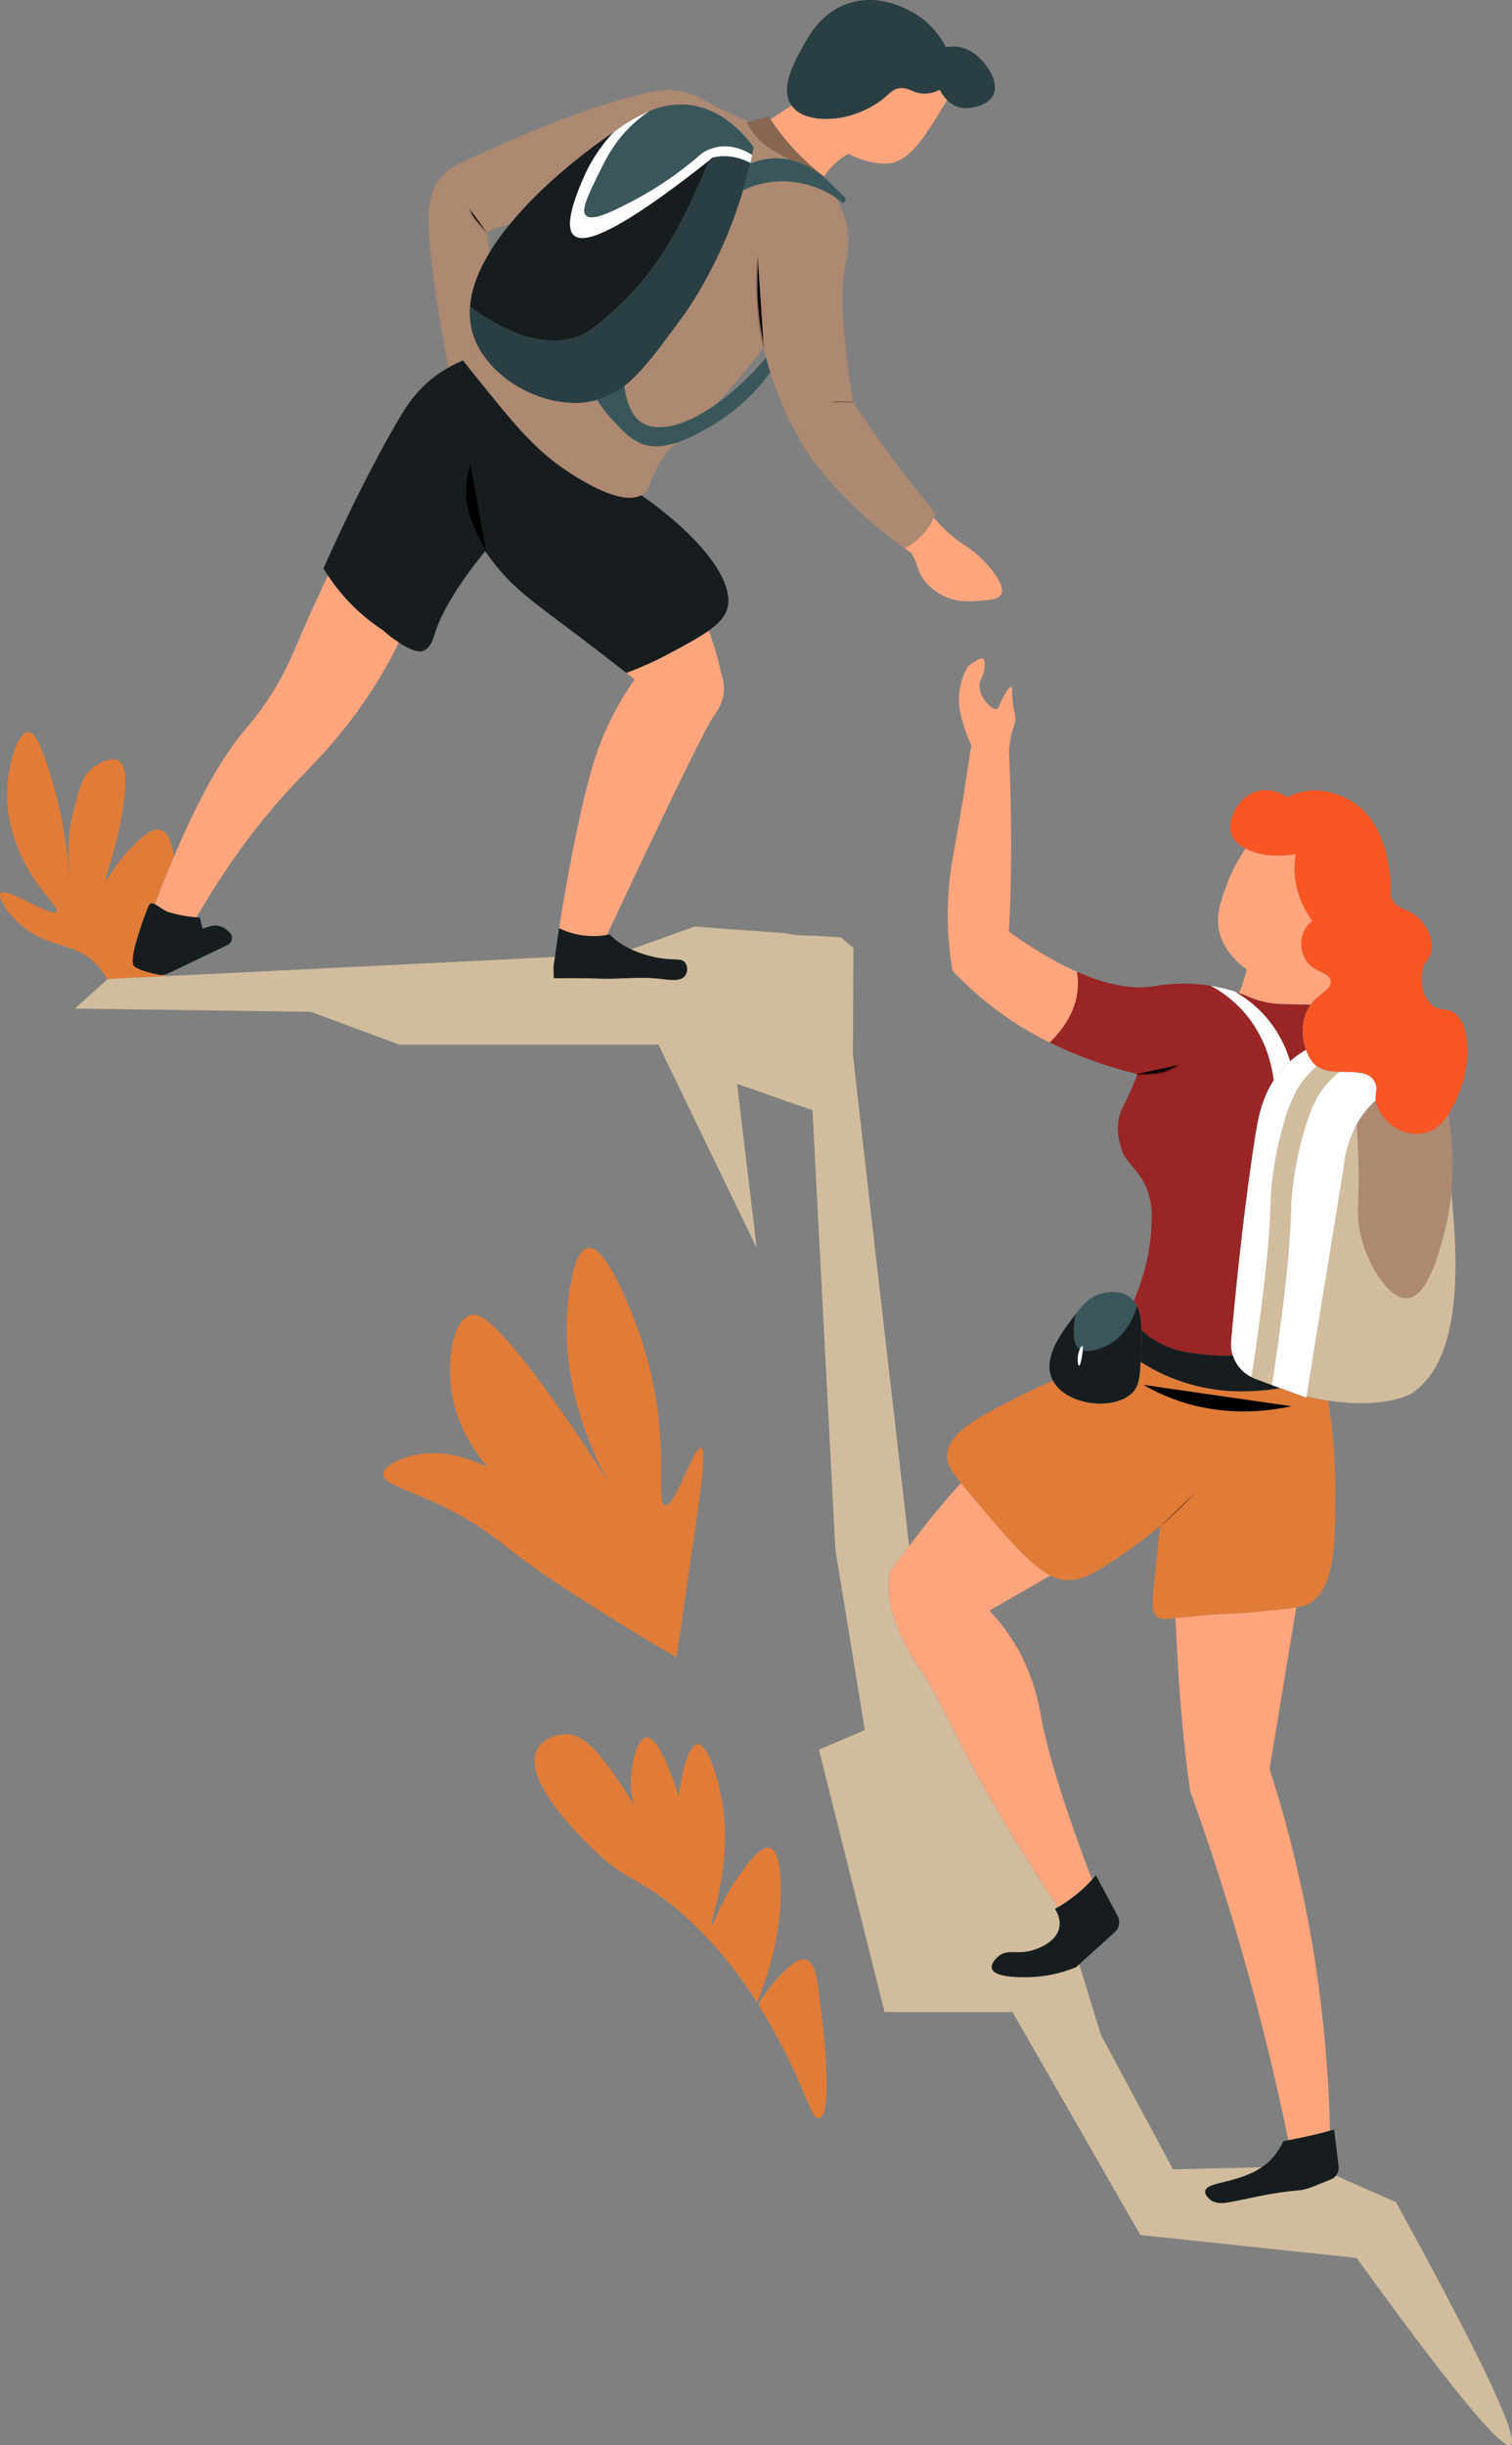 <svg xmlns="http://www.w3.org/2000/svg" viewBox="-0.002 0.07 1080.016 1745.889" style=""><rect x="-0.002" y="0.07" width="1080.016" height="1745.889" fill="#808080" stroke="none"/><g><title>camping07_253133922</title><g data-name="Layer 2"><g data-name="Ñëîé 2"><path d="M668.2 366.33a29.74 29.74 0 0 1-1.31 3.1v.09a36.36 36.36 0 0 1-3.37 6.46 46.4 46.4 0 0 1-17.24 15.64 304.38 304.38 0 0 1-42.52-36.06 308.73 308.73 0 0 1-21.07-24.07l-2.34-3.09a236.54 236.54 0 0 1-30.16-62.46c-1-3.38-2.06-6.94-3-10.49-.56-2.44-1.21-4.87-1.68-7.4-14 18.26-25.29 31.37-34.47 41l-.09.09c-21.73 15.27-41.12 19.76-52.36 12.74-3.18-2-10.49-7.87-12.55-26.32 12.65-9.93 24.35-25.94 40.65-48.23 5.06-6.84 28.85-40.28 44.11-91.51h.1a65.26 65.26 0 0 1 30.44-6.27 69.45 69.45 0 0 1 35.3 11.33v.1a61 61 0 0 1 8.71 23.13 59 59 0 0 1-1.21 23c-3.38 14.42-4.13 42.24 5.15 100 5.8 8.8 12 17.79 18.45 26.78 13.48 18.92 27.06 36.34 40.46 52.44z" fill="#ad8971"></path><path d="M113.93 696.1a10 10 0 0 0 3.75-.18l-.09 1.21-40.65 2-.38.37a46.07 46.07 0 0 0-7-10.11C53.9 672.22 34.89 678 14.85 660.42 5.2 652-1.83 640.66.42 637.85c4-5 36.43 17.7 39.81 13.2 2-2.53-8.25-10.86-17.89-26.5-5.25-8.43-16.77-29.5-17.24-55-.37-21.73 7.22-46.64 14.9-46.83 5.9-.18 10.77 14.43 15.54 29.22 12.37 38.12 13.4 72.21 14.05 72.21s-3.65-22.38 3.56-47.57c3.56-12.74 5.15-21.64 12.46-27.73 5-4.21 13.86-8.71 19.1-5.52 4.5 2.81 4.78 9.93 4.69 14.52-.1 32.87-15.36 69.77-13.68 70.61 1 .47 6.09-11.05 17.61-22.66 6.65-6.75 14.7-14.9 21.07-13.21 5 1.22 8.43 8.43 9.93 19-4.4 10.31-9 21.64-13.67 34.09-1.78-.84-3.28-1-4.12.47s-10.87 27.35-11.71 38.59c-.09 1.31-.09 4.12.84 5 3.93 3.74 18.26 6.36 18.26 6.36z" fill="#e07c38"></path><path d="M1079.07 1745.72q-9.27 5.9-110-133.46l-154.53-16.39-91.32-159.22h-91.36L585 1249.34l32.78-14-21.07-128.78-16.36-313.8L526.49 774l14 117.07-70.19-145.14h-185l-63.22-23.42-168.55-2.34 23-20.7.38-.37 40.65-2 278.84-13.74c-.37 2.35-.74 4.78-1 7.22l.19 8c14.24-.19 25.85 0 34.37.28 13.4.37 27-1.5 40.37 0 7.59.84 15.73 2.34 19-2.06a8.17 8.17 0 0 0 0-9.37c-2.06-2.53-6-2.24-9.36-2.34a77.58 77.58 0 0 1-29.13-7.21l45.24-16.2 64.62 4.68h.09c8.06 2.06 20.7 1.78 20.7 1.78l19.11 1.22 9 7.58s-.38 72.12-.38 75.3c0 2.53 29.79 261.4 40.18 351.69-4.87 6.37-9.55 12.73-14 19.1a89 89 0 0 0-.66 10.49c.19 12.37 3.75 21.64 7 29.88a139.89 139.89 0 0 0 14 26.32c19 27.44 22.2 45 59.76 108.26 9.65 16.39 23 38.22 40.27 63.69-.75.47-1.5.94-2.25 1.31 1.6 2.53 4.4 8.06 2.91 14-2.63 11-17.8 15.27-19.86 15.83-11 2.9-17-1.22-23.41 4-.38.28-5.81 4.87-4.69 8.8 2.16 7.68 28 6 30.44 5.9a94.44 94.44 0 0 0 29.78-7l2.16-2 15.54 50.49 51.51 96 63.32-1.5c-17.33 11.8-39.62 10.11-40.28 17.14-.28 2.71 2.81 5.24 3.47 5.9 4.4 3.56 10.86 2.43 13.67 1.87 17.14-3.09 28.1-6.55 49.92-8.52 6.37-.56 13.86-4.4 22.76-7.77a8.12 8.12 0 0 0 3.47-2.63c13.86 6.19 32 14.15 32.4 14.33l10.49 4.59q91.74 167.08 81.95 173.31z" fill="#d1bd9d"></path><path d="M710.16 66.16c-2.72 9.37-16.21 10.78-17.42 11a19 19 0 0 1-12-2.34 21.33 21.33 0 0 1-4.22-3.28 26.77 26.77 0 0 1-5.24-7.3 23.68 23.68 0 0 1-12.46 2.71c-6.83-.56-9.74-4.3-15.64-3.84-5.62.38-7.87 4.22-14.05 9a74.14 74.14 0 0 1-23 10.87c-11.24 3.18-32.4 4.21-40.64-7.4-.1-.09-.19-.28-.29-.38-8.14-12.08 2.07-30.62 7.78-41 5.24-9.46 13.58-24.63 31.56-31.19 27.82-10.2 53 9.28 55.07 11a60 60 0 0 1 16 19.76A25.36 25.36 0 0 1 693 36.48c9.94 5.71 20.06 19.94 17.16 29.68z" fill="#2a3f44"></path><path d="M506.73 114.49c-1.5 3.65-3.37 8.15-5.71 13.3-12.64 28.28-28.57 63.13-60.41 92.07-13 11.89-19.48 17.79-29.6 21.07-27.9 9.08-58.34-9.27-75.29-22 .93-12.93 6.18-25.95 13.95-38.59a167.74 167.74 0 0 1 14.33-20c26-31.94 62.47-58 74.74-66.31a114.52 114.52 0 0 0-22.29 33.81c-3.94 9.27-14.24 33.53-6.47 40.37 6.84 5.94 29.13-.21 96.75-53.72z" fill="#171d1e"></path><path d="M538.39 105.12a81.51 81.51 0 0 1-1.13 5.53c-5.33-3.28-15.73-8.24-27.16-5.06a29.63 29.63 0 0 0-8.8 4A254 254 0 0 1 449.23 145c-11.9 6.09-26.41 13.4-30.72 8.81-3.56-3.75 1.31-13.68 8.43-28.38 6-12.18 10.95-22.2 21.44-33.06A94.29 94.29 0 0 1 464 79.28c9.46-3.84 18.91-5.62 29.12-4.22 22.14 3 37.31 19.2 45.27 30.06z" fill="#39565b"></path><path d="M537.26 110.65c-.37 1.88-.74 3.84-1.21 5.9a39.22 39.22 0 0 0-20.7-4.87 42 42 0 0 0-6.56 1c-.75.66-1.4 1.13-2.06 1.78-67.62 53.54-89.91 59.69-96.73 53.7-7.77-6.84 2.53-31.1 6.47-40.37A114.52 114.52 0 0 1 438.74 94c1.59-1.22 2.81-2 3.46-2.43A122 122 0 0 1 464 79.28a94.29 94.29 0 0 0-15.65 13.11c-10.49 10.86-15.45 20.88-21.44 33.06-7.12 14.7-12 24.63-8.43 28.38 4.31 4.59 18.82-2.72 30.72-8.81a254 254 0 0 0 52.07-35.4 29.63 29.63 0 0 1 8.8-4c11.46-3.21 21.86 1.75 27.19 5.03z" fill="#fff"></path><path d="M676.53 71.5c-1.31 2.06-2.62 4.4-4.12 6.75-12.74 20.6-20.6 33.34-33.9 37.83-3.65 1.22-15.64 2.25-32.69-6.18a50.44 50.44 0 0 0-17.23 16.2 169.29 169.29 0 0 1-32.41-32.59c-2.15-2.81-4-5.52-5.71-8.24 2.9-2.06 5.9-4 9.09-6 2-1.32 3.93-2.53 5.9-3.75 8.24 11.61 29.4 10.58 40.64 7.4a74.14 74.14 0 0 0 23-10.87c6.18-4.77 8.43-8.61 14.05-9 5.9-.46 8.81 3.28 15.64 3.84a23.68 23.68 0 0 0 12.46-2.71 26.77 26.77 0 0 0 5.28 7.32z" fill="#ffa57d"></path><path d="M541.29 184a219.09 219.09 0 0 0 0 36.71 203 203 0 0 0 4.22 27.35" stroke="#876751"></path><path d="M715 424.5c-2.25 4-9.09 3.93-17.33 4.68-4.59.37-18.36 1.5-29.88-7.4-2.43-1.87-8.71-6.65-11.42-14.14a69.47 69.47 0 0 0-3.66-9.37c-.56-1.22-1.12-2.34-1.68-3.37-1.59-1-3.19-2.15-4.78-3.28A46.4 46.4 0 0 0 663.52 376a36.36 36.36 0 0 0 3.37-6.46c2.43 2.81 5.43 6.18 9.17 9.74C686.83 389.38 692 390 701 398.84c2.6 2.62 18.05 17.88 14 25.66z" fill="#ffa57d"></path><path d="M563.77 114.12a45.47 45.47 0 0 0-11.52-.94 48.74 48.74 0 0 0-16.3 3.65.32.32 0 0 0 .1-.28c.47-2.06.84-4 1.21-5.9s.85-3.84 1.13-5.53c-8-10.86-23.13-27.06-45.24-30.06-10.21-1.4-19.66.38-29.12 4.22a122 122 0 0 0-21.83 12.27c-.65.46-1.87 1.21-3.46 2.43-12.27 8.34-48.74 34.37-74.74 66.31a27.4 27.4 0 0 0-3.47.94c-4.68 1.4-9 3-12.92 4.58.93 5.06 1.59 9.93 2.06 14.52-7.77 12.64-13 25.66-13.95 38.59a52.47 52.47 0 0 0 3.46 23.6 50.69 50.69 0 0 0 5.53 10.4 103.21 103.21 0 0 0-14 4.49 85.19 85.19 0 0 0-10.3 5c-10.49-53-15.17-93.66-14.05-111.18.84-12.73 5.15-19.66 7-22.19 5.44-7.68 12.65-11.15 16.39-12.93C399.49 83.3 435 73.47 450.82 69.25c16-4.21 24.72-6.18 35.87-3.84 11.52 2.35 17.14 7.5 38 17 3.74 1.69 7.21 3.18 10.39 4.5l-1.78.46a56.7 56.7 0 0 0 5.43 8.43c7.15 8.95 14.46 12.14 25.04 18.32z" fill="#ad8971"></path><path d="M536.05 116.55a.32.32 0 0 1-.1.28c-1.31 5.43-2.81 11.52-4.77 18-.1.38-.19.75-.28 1h-.1c-15.26 51.23-39 84.67-44.11 91.51-16.3 22.29-28 38.3-40.65 48.23a55 55 0 0 1-19.57 10.12h-.1a54.22 54.22 0 0 1-5.8 1.31c-27.91 4.49-60.51-10.87-75.86-34.09a50.69 50.69 0 0 1-5.53-10.4 52.47 52.47 0 0 1-3.46-23.6c16.95 12.74 47.39 31.09 75.29 22 10.12-3.28 16.58-9.18 29.6-21.07 31.84-28.94 47.77-63.79 60.41-92.07 2.34-5.15 4.21-9.65 5.71-13.3.66-.65 1.31-1.12 2.06-1.78a42 42 0 0 1 6.56-1 39.22 39.22 0 0 1 20.7 4.86z" fill="#2a3f44"></path><path d="M482.66 316.26a76.17 76.17 0 0 0-16.48 24.07c-2.9 6.74-3 9.65-6.46 12.27a17 17 0 0 1-1.69 1 3.1 3.1 0 0 1-1.12.56c-18.36 7.87-58.35-22.29-60.32-23.79-17.61-13.48-31.28-30.16-43.92-45.7-6.28-7.59-14.61-18.08-14.71-18.08l-7.21-9.18a103.21 103.21 0 0 1 14-4.49c15.35 23.22 48 38.58 75.86 34.09a54.22 54.22 0 0 0 5.8-1.31h.1a105.55 105.55 0 0 0 11.42 14.61c6.09 6.55 12 12.83 19.11 16 8.2 3.69 17.1 2.76 25.62-.05z" fill="#ad8971"></path><path d="M588.59 126.1c-.1.1-.1.19-.19.28-5.15-4.3-13.58-10-24.54-12.17a.09.09 0 0 0-.09-.09c-10.58-6.18-17.89-9.37-25-18.27a56.7 56.7 0 0 1-5.43-8.43l1.78-.46 14-3.66a22.41 22.41 0 0 0 1.31 2c1.69 2.72 3.56 5.43 5.71 8.24a169.29 169.29 0 0 0 32.45 32.56z" fill="#876751"></path><path d="M517.13 493.05a32.79 32.79 0 0 1-6.46 17.05c-7.22 10.11-35.69 69.21-77.08 157.53a56 56 0 0 1-13 .75 55 55 0 0 1-21.17-5.53c4-26 8.34-49 12.36-68.27 9.18-44 16-65.84 28.85-89a231.86 231.86 0 0 1 12.74-20.41c-1.78-1.41-3.84-3-6-4.69a239.06 239.06 0 0 0 30.54-13.76c11.61-6.19 21.26-11.43 28.28-16.39a188.08 188.08 0 0 1 8.62 29.31c.45 2.08 2.69 6.95 2.32 13.41z" fill="#ffa57d"></path><path d="M489.31 696.76c-3.28 4.4-11.42 2.9-19 2.06-13.39-1.5-27 .37-40.37 0-8.52-.28-20.13-.47-34.37-.28l-.19-8c.29-2.44.66-4.87 1-7.22.94-7 2-13.86 3-20.51a55 55 0 0 0 21.17 5.53 56 56 0 0 0 13-.75c.65-.09 1.31-.28 1.87-.37a49.8 49.8 0 0 0 11.75 8.78c1.21.65 2.43 1.31 3.65 1.87a77.58 77.58 0 0 0 29.18 7.18c3.37.1 7.3-.19 9.36 2.34a8.17 8.17 0 0 1-.05 9.37z" fill="#171d1e"></path><path d="M518.91 436.33c-2 5.05-6.28 9.46-12.74 14.05-7 5-16.67 10.21-28.28 16.39a239.06 239.06 0 0 1-30.54 13.76c-3-2.34-6.27-5-9.83-7.68-50.67-39.52-66.5-47.67-84.29-70.24-2-2.53-4.22-5.52-6.65-9.08-23.23 28.84-32.41 47.2-36.06 59.19-.84 2.81-3.09 10.68-8.8 12.27-3.75 1.12-10.49-2-16.86-6.18a3.87 3.87 0 0 1-1-.66 79 79 0 0 1-10.3-8l-.1-.1a135.09 135.09 0 0 1-34.18-31.84c-1.78-2.44-3.47-4.78-5-7.12-1.12-1.78-2.24-3.46-3.27-5.15 8.43-18.92 30.34-66.69 53.76-106.49 5.05-8.61 12.92-21.54 28.09-32.22a83.29 83.29 0 0 1 7.59-4.77 85.19 85.19 0 0 1 10.3-5l7.21 9.18c.1 0 8.43 10.49 14.71 18.08 12.64 15.54 26.31 32.22 43.92 45.7 2 1.5 42 31.66 60.32 23.79a3.1 3.1 0 0 0 1.12-.56c43.46 30.35 68.46 63.29 60.88 82.68z" fill="#171d1e"></path><path d="M284.86 458.81c-2.62 5.34-5.81 11.52-9.65 18.26-23.23 40.83-48.42 65.37-62.47 80.08-19.66 20.51-45.8 51.88-72.49 98a101.54 101.54 0 0 1-17.61-3.15c-.65-.19-1.4-.37-2.06-.56-3.27-1-7-4.21-9.92-5.71 4.68-12.46 9.27-23.79 13.67-34.1 20-47.29 36.53-73.33 49.17-88.69 5.06-6.09 14.89-17.14 25.19-35.12 9.46-16.58 12.37-26.88 27.54-59.66 3-6.56 5.71-12.36 8.05-17.14 1.5 2.34 3.19 4.68 5 7.12A135.09 135.09 0 0 0 273.43 450l.1.1a79 79 0 0 0 10.3 8 3.87 3.87 0 0 0 1.03.71z" fill="#ffa57d"></path><path d="M162.82 674.65L120.4 695a9.44 9.44 0 0 1-2.72.94 10 10 0 0 1-3.75.18s-14.33-2.62-18.26-6.37c-.93-.84-.93-3.65-.84-5 .84-11.24 10.77-37.18 11.71-38.59s2.34-1.31 4.12-.47c2.9 1.5 6.65 4.69 9.92 5.72.66.18 1.41.37 2.06.56a101.54 101.54 0 0 0 17.61 3.09c.84.09 1.69.09 2.53.19l1.78 7.86 6.09-1.77a12.1 12.1 0 0 1 11 2.43l2 1.78a5.53 5.53 0 0 1-.83 9.1z" fill="#171d1e"></path><path d="M604.32 141.84l-1.68 3.56c-1.31-1-3.28-2.62-6-4.4v-.1a69.45 69.45 0 0 0-35.3-11.33 65.26 65.26 0 0 0-30.44 6.27c.09-.28.18-.65.28-1 2-6.46 3.46-12.55 4.77-18a48.74 48.74 0 0 1 16.3-3.65 45.47 45.47 0 0 1 11.52.94.09.09 0 0 1 .09.09c11 2.15 19.39 7.87 24.54 12.17 2.81 2.44 4.68 4.5 5.43 5.25z" fill="#39565b"></path><path d="M550.19 265.94a138 138 0 0 1-44.77 39.8c-6.55 3.65-14.42 8-22.76 10.49-8.52 2.81-17.42 3.74-25.66.09-7.12-3.18-13-9.46-19.11-16a105.55 105.55 0 0 1-11.42-14.61A55 55 0 0 0 446 275.58c2.06 18.45 9.37 24.35 12.55 26.32 11.24 7 30.63 2.53 52.36-12.74l.09-.09c11.71-8.15 24.07-19.39 36.15-33.62a417 417 0 0 0 3.04 10.49z" fill="#39565b"></path><path d="M1041 783.2a97 97 0 0 1-6.55 12.65 36.57 36.57 0 0 1-3.56 4.87c-3.65 4.21-8.24 7.49-14.24 8.52-15.17 2.72-28.19-7.87-32.5-17.8a19.39 19.39 0 0 1-1.5-5.71c-.46-5.52 1.88-9.08-1.12-14-4.4-7.12-14.7-6-24.72-6.37h-.1c-5.9-.19-11.61-.84-16-4a13.28 13.28 0 0 1-3.94-3.93 30.6 30.6 0 0 1-3.93-7.78c-3.47-9.36-3.18-20.23 1-28.47.75-1.4 1.5-2.62 2.25-3.74 6.27-8.53 15.17-10.77 14.42-16.77-.84-7-13.77-6.09-19-17.23-2.91-6.09-3.09-14.8 1.5-21.36a16.74 16.74 0 0 1 4.3-4.49 64.68 64.68 0 0 1-12-28.57 58.51 58.51 0 0 1 .18-19.1c-14.79 2.53-27.44.47-35.77-3.94-5.53-2.9-9.18-6.93-10.4-11.23-2.9-10 5.71-27.07 20.23-30.07 8.81-1.78 16.3 2.16 20.14 4.68a38.05 38.05 0 0 1 8.14-3.37c17.05-4.87 32.41 3.19 36.44 5.53 22.57 13 26.69 40.18 28.19 50.29a85.13 85.13 0 0 1 .84 17.8v.28a12.8 12.8 0 0 0 .94 2.43c3.65 7.5 13.11 6.37 20.32 14.43.94 1 10.12 11.51 8 22.57-1.12 5.52-3.84 5.24-5.9 11.42-2.9 8.9-.84 20.61 5.9 26.6 5.53 5.06 9.74 2 15.46 5.62 13.33 8.36 12.77 38.61 2.98 60.24z" fill="#f95623"></path><path d="M956.66 765.41a70.62 70.62 0 0 0-9.93 9.83c-5.9 7.21-10.3 15.64-15.17 32.22-8.8 30.16-9.36 54.7-9.36 55.54-.47 24.26-4 62.56-13.68 126.06l-11.89-4.4a22.43 22.43 0 0 1-2.72-1.22C903.56 920.13 907 882 907.59 857.75c0-.84.56-25.47 9.36-55.63a112.09 112.09 0 0 1 8.62-22.38v-.1a54.72 54.72 0 0 1 6.55-9.64 67.61 67.61 0 0 1 8.53-8.62c4.4 3.19 10.11 3.84 16.01 4.03z" fill="#d1bd9d"></path><path d="M770 702.28c-.09 20.14-12.55 34.84-20.23 42.15a242.44 242.44 0 0 1-67.52-49.36c-.66-.65-1.32-1.4-1.88-2.06a237.49 237.49 0 0 1-2.24-62.94c1.68-17.23 4.77-27.81 11-67.33 1.87-12 3.46-22.39 4.68-30.63a101.07 101.07 0 0 1-5.62-14.52c-1.87-6.46-3.56-12.17-3.18-20a48.27 48.27 0 0 1 4.21-17.6 37 37 0 0 1 2.43-4.31 37.68 37.68 0 0 1 4.5-3.19c4-2.53 5.25-2.43 6-2.06 1.5.94 1.32 3.94 1.13 6-.47 5.9-2.81 8-3.47 11.42-1.78 8.71 8.43 19.58 12.27 18.36 1.22-.28 1.13-1.5 3.28-5.9.47-1 5-10.4 6.93-9.84 1 .29.38 3.47 1 10.12.75 8.43 2.34 9.08 1.88 14.05-.38 3.74-1.41 4-2.82 10.3a78.72 78.72 0 0 0-1.4 9.27l-.28 2.16c.37 6.65.65 13.3.84 20 1 31 1.22 79.7-1 108.83 18.73 13.39 34.84 22.57 48.7 28.66a45.81 45.81 0 0 1 .79 8.42z" fill="#ffa57d"></path><path d="M897.19 807.65c-4.87 29.78-11.8 82.14-17.8 149.85a27.62 27.62 0 0 0 1.13 10.4 136.72 136.72 0 0 1-19.58-.66c-12-1.22-22.47-2.44-34-9a63.92 63.92 0 0 1-11.62-8.52c-.18-6.65-.93-12.55-3.18-17.14v-.1a12.19 12.19 0 0 0-2.34-3.37c6.09-14.51 11.42-32 12.45-50.48.57-9.46.94-16.2-1.5-25-4.86-17.32-16.57-22.57-19.76-33.24l-.75-2.91a38.27 38.27 0 0 1-1.4-17c1.12-7.87 4.78-11.71 11-26.69.93-2.25 1.87-4.59 2.9-6.84a296.36 296.36 0 0 1-62.94-22.57c7.68-7.31 20.14-22 20.23-42.15a45.81 45.81 0 0 0-.75-8.33c24.17 10.77 41.49 12.27 54 10.49a125.49 125.49 0 0 1 41.59-.47 86.24 86.24 0 0 1 17 12c1.22 1.12 2.35 2.25 3.56 3.46 17.61 18 22.76 39.34 24.35 51.89-8.56 13.34-11.09 27.48-12.59 36.38z" fill="#992525"></path><path d="M950.48 700.69c.75 6-8.15 8.24-14.42 16.77l-20.42-.46a61.91 61.91 0 0 1-22.95-4.87c-2.34-1-5-2-7.68-3a95.49 95.49 0 0 0 5.53-16.86c-6.84-5-17.33-14.42-19.95-28.75-1.87-10.49 1.12-19.11 5.15-30.25a115.33 115.33 0 0 1 14-27.26c8.33 4.41 21 6.47 35.77 3.94a58.51 58.51 0 0 0-.18 19.1 64.68 64.68 0 0 0 12 28.57 16.74 16.74 0 0 0-4.3 4.49c-4.59 6.56-4.41 15.27-1.5 21.36 5.18 11.13 18.11 10.2 18.95 17.22z" fill="#ffa57d"></path><path d="M933.81 721.2c-4.21 8.24-4.5 19.11-1 28.47a68.77 68.77 0 0 0-11.33 8.15 84.4 84.4 0 0 0-20.7-35.31 83 83 0 0 0-16-12.73c-.84-.57-1.68-1.13-2.53-1.6.94.28 1.88.66 2.81.94 2.72 1 5.34 2 7.68 3a61.91 61.91 0 0 0 22.9 4.88l20.42.47c-.75 1.11-1.5 2.33-2.25 3.73z" fill="#992525"></path><path d="M940.65 761.38a67.61 67.61 0 0 0-8.53 8.62 54.72 54.72 0 0 0-6.55 9.64v.1a112.09 112.09 0 0 0-8.57 22.38c-8.8 30.16-9.36 54.79-9.36 55.63-.57 24.26-4 62.38-13.68 125.69a26.43 26.43 0 0 1-13.39-15.54 27.62 27.62 0 0 1-1.13-10.4c6-67.71 12.93-120.07 17.8-149.85 1.5-8.9 4-23 12.64-36.34a61.86 61.86 0 0 1 8.43-10.49c1-1 2.16-2.06 3.19-3a68.77 68.77 0 0 1 11.33-8.15 30.6 30.6 0 0 0 3.93 7.78 13.28 13.28 0 0 0 3.89 3.93z" fill="#fff"></path><path d="M1009.58 994.12c-7.12 5.15-29.13 10.86-60.78 6a51.5 51.5 0 0 1-5.34-.84v-.09c-3.28-.47-6.65-1.22-10.12-2.06 12.93-81.3 23.13-141.71 27.07-167.65a73.59 73.59 0 0 1 8.71-26.41c.37 5.06.75 11.33 1 18.45 1.68 36.9-2 44.3 1.78 60.22 5 21 20 46.17 33.43 45.14 14-1.12 21.92-30.62 25.67-44.48a180.18 180.18 0 0 0 5.62-31.29c5.74 57.03 6.3 119.13-27.04 143.01z" fill="#d1bd9d"></path><path d="M1036.65 850.92v.18a180.18 180.18 0 0 1-5.62 31.29c-3.75 13.86-11.71 43.36-25.67 44.48-13.39 1-28.47-24.16-33.43-45.14-3.75-15.92-.1-23.32-1.78-60.22-.28-7.12-.66-13.39-1-18.45V803a26.76 26.76 0 0 1 2.25-3.94 70.31 70.31 0 0 1 11.23-13.3 19.39 19.39 0 0 0 1.5 5.71c4.31 9.93 17.33 20.52 32.5 17.8 6-1 10.59-4.31 14.24-8.52a36.57 36.57 0 0 0 3.56-4.87 206.37 206.37 0 0 1 2.22 55.04z" fill="#ad8971"></path><path d="M921.45 757.82c-1 .94-2.16 2-3.19 3a61.86 61.86 0 0 0-8.43 10.49c-1.59-12.55-6.74-33.9-24.35-51.89-1.21-1.21-2.34-2.34-3.56-3.46a86.24 86.24 0 0 0-17-12 2.68 2.68 0 0 1 .84.09 133.51 133.51 0 0 1 16.3 4 .31.31 0 0 1 .18.09c.85.47 1.69 1 2.53 1.6a83 83 0 0 1 16 12.73 84.4 84.4 0 0 1 20.68 35.35z" fill="#fff"></path><path d="M812.15 932.49v.1c-2.25 7.58-7 18.92-17.14 25.66a18.05 18.05 0 0 1-3.09 2c-1.31.65-11.52 6.08-18.55 4 .1-1.78.1-3.18-.28-3.28s-1 .85-1.78 2.35a4.27 4.27 0 0 1-1-.75c-3.19-2.81-3.28-7.59-3.19-12.93a46.4 46.4 0 0 1 1.5-11.52c0-.09 0-.09.09-.18.47-.57.84-1.13 1.31-1.69 4.87-6.28 9.46-10.4 15.83-12.36 1.59-.47 12.36-3.66 20.42 1.78a11.45 11.45 0 0 1 3.56 3.46 12.19 12.19 0 0 1 2.32 3.36z" fill="#39565b"></path><path d="M815.05 966c-.09 2.34-.19 4.5-.28 6.47-.47 11-1.31 17.23-5.53 21.63-11 11.89-39.24 10.49-52.44-2.15a21.75 21.75 0 0 1-4.59-5.91c-.1-.18-.28-.46-.38-.65-7.58-15.27 5.9-33.44 16.77-47.3a46.4 46.4 0 0 0-1.5 11.52c-.09 5.34 0 10.12 3.19 12.93a4.27 4.27 0 0 0 1 .75 17.72 17.72 0 0 0-1.31 4.87c-.47 3.18.1 7 .75 7 .94 0 2.34-6.74 2.62-11 7 2.06 17.24-3.37 18.55-4a18.05 18.05 0 0 0 3.09-2c10.11-6.74 14.89-18.08 17.14-25.66 2.25 4.59 3 10.49 3.18 17.14.21 5.14.02 10.67-.26 16.36z" fill="#171d1e"></path><path d="M773.37 964.24c-.28 4.22-1.68 11-2.62 11-.65 0-1.22-3.84-.75-7a17.72 17.72 0 0 1 1.31-4.87c.75-1.5 1.41-2.44 1.78-2.35s.38 1.44.28 3.22z" fill="#fff"></path><path d="M780 1342.15a100.41 100.41 0 0 1-9.45 9.09 112 112 0 0 1-13.49 9.74 12.44 12.44 0 0 0-1.22.65c-17.23-25.47-30.62-47.3-40.27-63.69-37.56-63.31-40.74-80.82-59.76-108.26a139.89 139.89 0 0 1-14-26.32c-3.28-8.24-6.84-17.51-7-29.88a89 89 0 0 1 .66-10.49c4.4-6.37 9.08-12.73 14-19.1 11.15-14.89 23.42-30 37-45 2 2.43 4.21 5.25 6.93 8.43 26.5 31.37 42.8 50.48 57 57.6-11.71 6.84-31 17.79-43.65 25.1a143.18 143.18 0 0 1 22.39 31.38 148.09 148.09 0 0 1 14 42.14c3.86 21.11 13.1 56.23 36.86 118.61z" fill="#ffa57d"></path><path d="M950 1521.32q-5.19 1.54-10.67 2.81c-6.56 1.59-13 2.9-19.11 4a1812.15 1812.15 0 0 0-54.79-205c-5.06-15.08-10.12-29.78-15.36-44.3-3-21.82-4.78-39.71-5.9-52.08-2.53-27.16-3.09-45.14-4.59-71.36 4.78-.47 11.43-1.22 21.17-2.06 19.76-1.69 18.45-.57 35.68-2.34 13.58-1.32 23.13-2.25 29.5-3.28-5.24 31.28-11.61 70.15-19.1 115.38 2.43 7.59 5.24 16.77 8.33 27.26a910.83 910.83 0 0 1 23.42 105.36A936.63 936.63 0 0 1 950 1521.32z" fill="#ffa57d"></path><path d="M956.19 1547.16a8.64 8.64 0 0 1-2 6.37 8.12 8.12 0 0 1-3.47 2.63c-8.9 3.37-16.39 7.21-22.76 7.77-21.82 2-32.78 5.43-49.92 8.52-2.81.56-9.27 1.69-13.67-1.87-.66-.66-3.75-3.19-3.47-5.9.66-7 22.95-5.34 40.28-17.14a38.25 38.25 0 0 0 5.8-4.68 48 48 0 0 0 9.74-14c1.13-.19 2.25-.38 3.47-.66 6.09-1.12 12.55-2.43 19.11-4q5.48-1.28 10.67-2.81a29.22 29.22 0 0 0 3-.75z" fill="#171d1e"></path><path d="M796.23 1379.71l-25.29 22.85-2.16 2a94.44 94.44 0 0 1-29.78 7c-2.43.09-28.28 1.78-30.44-5.9-1.12-3.93 4.31-8.52 4.69-8.8 6.37-5.25 12.45-1.13 23.41-4 2.06-.56 17.23-4.87 19.86-15.83 1.49-6-1.31-11.52-2.91-14 .75-.37 1.5-.84 2.25-1.31a12.44 12.44 0 0 1 1.22-.65 112 112 0 0 0 13.49-9.74 100.41 100.41 0 0 0 9.45-9.09c1-1.12 2-2.15 2.81-3.18l15.46 28.94a9.59 9.59 0 0 1-2.06 11.71z" fill="#171d1e"></path><path d="M914.52 991.22c-2.06.37-4.22.65-6.47 1-4.77.56-10 1-15.64 1.21a134.61 134.61 0 0 1-59.19-11.05 131.13 131.13 0 0 1-18.45-9.92c.09-2 .19-4.13.28-6.47.28-5.71.47-11.24.28-16.29a63.92 63.92 0 0 0 11.67 8.55c11.52 6.55 22 7.77 34 9a136.72 136.72 0 0 0 19.58.66 26.43 26.43 0 0 0 13.39 15.54 22.43 22.43 0 0 0 2.72 1.22l11.89 4.4z" fill="#171d1e"></path><path d="M982.6 785.73A70.31 70.31 0 0 0 971.37 799a26.76 26.76 0 0 0-2.25 3.94v.09a73.59 73.59 0 0 0-8.71 26.41c-3.94 25.94-14.14 86.35-27.07 167.65-.09.28-.09.65-.19.93l-18.63-6.83-6-2.16c9.65-63.5 13.21-101.8 13.68-126.06 0-.84.56-25.38 9.36-55.54 4.87-16.58 9.27-25 15.17-32.22a70.62 70.62 0 0 1 9.93-9.83h.1c10 .37 20.32-.75 24.72 6.37 3 4.9.66 8.46 1.12 13.98z" fill="#fff"></path><path d="M953.85 1062.68c0 39.15 0 71-18.73 82.51-1.59.94-4.59 1.78-9.18 2.53-6.37 1-15.92 2-29.5 3.28-17.23 1.77-15.92.65-35.68 2.34-9.74.84-16.39 1.59-21.17 2.06-8.34.93-10.86.93-13.39-1.41-4.31-4.12-3.28-10.39 0-41 1-9.46 1.87-17.42 2.43-23.32a286.89 286.89 0 0 1-25.29 19.2c-19.48 13.21-29.5 19.85-41.49 19.39a27.21 27.21 0 0 1-11.51-3.28c-14.24-7.12-30.54-26.23-57-57.6-2.72-3.18-5-6-6.93-8.43-8.71-11-10.68-15.55-10-20.88 1.69-15.46 22.95-26.32 50.3-40.37 9.93-5.06 18.73-8.9 25.57-11.62a21.75 21.75 0 0 0 4.52 5.92c13.2 12.64 41.39 14 52.44 2.15 4.22-4.4 5.06-10.58 5.53-21.63a131.13 131.13 0 0 0 18.45 9.92 134.61 134.61 0 0 0 59.19 11.05c5.62-.18 10.87-.65 15.64-1.21 2.25-.38 4.41-.66 6.47-1l18.63 6.83c.1-.28.1-.65.19-.93 3.47.84 6.84 1.59 10.12 2.06v.09a51.5 51.5 0 0 0 5.34.84 403.47 403.47 0 0 1 5.05 62.51z" fill="#e07c38"></path><path d="M854.2 1065.49c-5.62 6-18.7 18.64-26.1 25.1"></path><path d="M492.5 1119.34c-3.75 26.13-6.93 48.05-9.18 64.15-61.72-36.15-95.91-59.37-116-74.64-12.65-9.65-22.57-18.17-40.93-28.1-30.35-16.39-52.92-20-52.73-28.09.09-6.28 13.49-12 24.63-14.05 16.95-3.09 34.47 1.5 50.11 9.18-11-13.21-20.33-28.85-24.45-46.65-6-26.31-.84-58.16 11.81-62 6-1.87 15.64 2.06 46.82 43.27 20.89 27.63 39.62 56.29 52 76.15-13.3-24.54-30.34-65.1-29.78-111.27.2-22.29 4.72-54.6 15.2-56.19 14.14-2.25 33.81 53 36.24 59.66a283.49 283.49 0 0 1 14.05 60.87c4.4 38.4-.47 62.1 4.68 63.32 7.12 1.59 20.51-42.43 25.76-41 4.41 1.19-.65 33.69-8.23 85.39z" fill="#e07c38"></path><path d="M557.68 1351.61c-.09 34.19-11.33 64.25-16.95 78.2-13.21-20.7-31.84-45.33-57.13-66.49-28.38-23.79-36.62-19.39-63.22-46.08-9.37-9.37-47.2-47.3-36.71-67.9 4.68-9.28 17-10.87 18-11 15.83-1.78 28.66 16.76 39.8 32.78 4.22 6.18 8.06 12.45 11.34 18.36a68.73 68.73 0 0 1-2-21.45c.75-10.87 4.68-26.6 10.86-27.35 4.78-.47 12 7.87 23 41.49 2.91-19.48 7.78-36.53 13.68-36.81 7.21-.28 15.08 25 18 44.49 6.55 45-10 83.73-7.87 84.29 1.41.47 5.9-16.2 19.58-35.12 6-8.43 15.36-21.36 21.82-19.48 7.9 2.29 7.9 25.05 7.8 32.07z" fill="#e07c38"></path><path d="M585 1512.36c-5.43.84-8-15.46-24.16-46.83-4-7.78-10.3-20-19.3-34.19a109.43 109.43 0 0 1 19.3-24.35c8.24-7.77 12.17-8.52 14.79-7.77 6.09 1.78 7.78 13 8.62 18.73 2.09 15.17 12.58 92.72.75 94.41z" fill="#e07c38"></path><path d="M335.86 330.55a68 68 0 0 0-3.51 19.12c-.69 18.43 11.09 38.12 15 44.68" stroke="#171d1e"></path><path d="M595.18 287.23a68.92 68.92 0 0 1 9.75-.19c.93 0 3.47.07 4.36.16" stroke="#876751"></path><path d="M335.52 149.33a17.46 17.46 0 0 0 3.22 6.73c2.2 2.84 7.47 9.08 8.87 9.75" stroke="#876751"></path><path d="M811.86 767c3.25.43 14.25.45 20.78-1.75a34.37 34.37 0 0 0 9.07-4.69" stroke="#6d1212"></path><path d="M816.83 988.88a138.82 138.82 0 0 0 22.54 10.54c33.9 12.28 65.07 8.57 83.12 4.68"></path></g></g></g></svg>